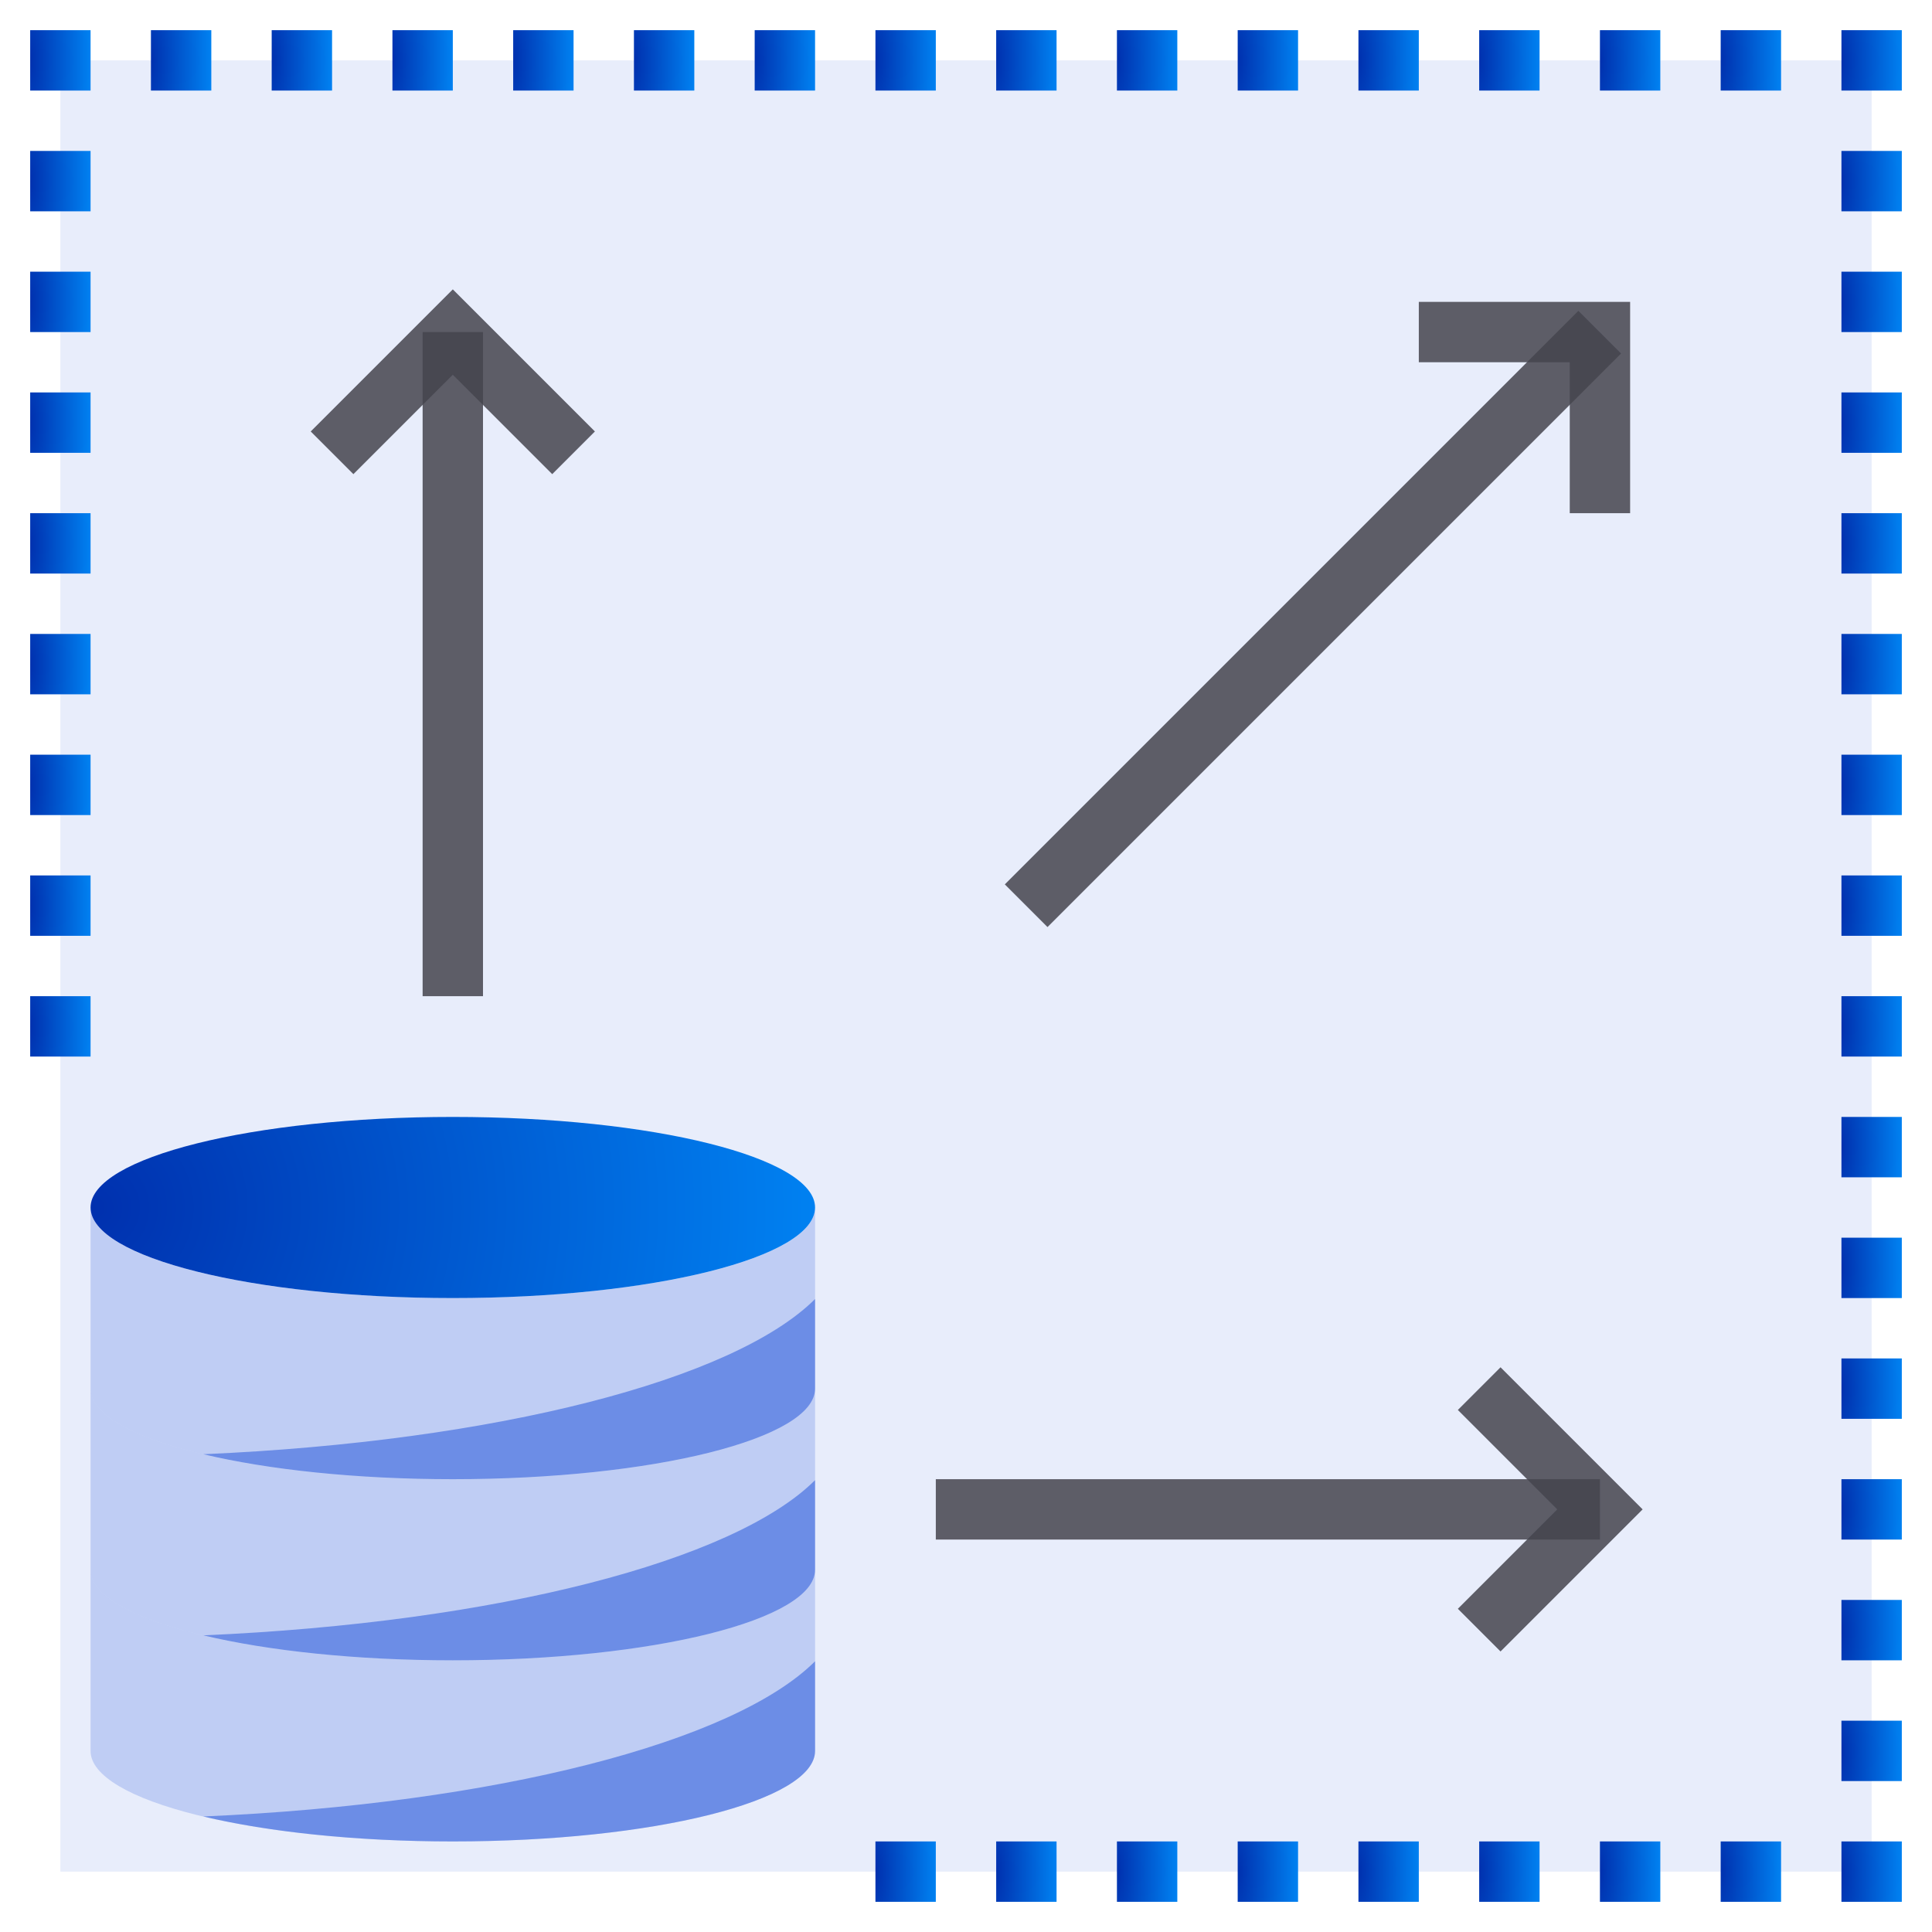<svg width="64" height="64" fill="none" xmlns="http://www.w3.org/2000/svg"><path opacity=".1" d="M2 2h60v60H2V2z" fill="#1B4FD8"/><path opacity=".2" d="M27 40v6c0 1.66-5.37 3-12 3S3 47.66 3 46v-6c0 1.66 5.37 3 12 3s12-1.34 12-3zm0 12v6c0 1.66-5.37 3-12 3S3 59.66 3 58v-6c0 1.66 5.37 3 12 3s12-1.34 12-3z" fill="#1B4FD8"/><path opacity=".2" d="M27 46v6c0 1.66-5.37 3-12 3S3 53.66 3 52v-6c0 1.66 5.37 3 12 3s12-1.34 12-3z" fill="#1B4FD8"/><path d="M15 43c6.627 0 12-1.343 12-3s-5.373-3-12-3-12 1.343-12 3 5.373 3 12 3z" fill="url(#paint0_radial)"/><path opacity=".5" d="M27 43.032c-2.688 2.681-10.556 4.719-20.264 5.141C8.888 48.685 11.793 49 15 49c6.63 0 12-1.34 12-3v-2.968zm0 6c-2.688 2.681-10.556 4.719-20.264 5.141C8.888 54.685 11.793 55 15 55c6.63 0 12-1.34 12-3v-2.968zm0 6c-2.688 2.681-10.556 4.719-20.264 5.141C8.888 60.685 11.793 61 15 61c6.63 0 12-1.34 12-3v-2.968z" fill="#1B4FD8"/><path d="M18.293 15.707L15 12.414l-3.293 3.293-1.414-1.414L15 9.586l4.707 4.707-1.414 1.414z" fill="#44454E" fill-opacity=".85"/><path d="M14 11h2v22h-2V11zm35.707 43.707l-1.414-1.414L51.586 50l-3.293-3.293 1.414-1.414L54.414 50l-4.707 4.707z" fill="#44454E" fill-opacity=".85"/><path d="M31 49h22v2H31v-2zm23-32h-2v-5h-5v-2h7v7z" fill="#44454E" fill-opacity=".85"/><path d="M33.287 29.295l18.998-18.998 1.414 1.414L34.7 30.71l-1.414-1.414z" fill="#44454E" fill-opacity=".85"/><path d="M29 61h2v2h-2v-2z" fill="url(#paint1_radial)"/><path d="M33 61h2v2h-2v-2z" fill="url(#paint2_radial)"/><path d="M37 61h2v2h-2v-2z" fill="url(#paint3_radial)"/><path d="M41 61h2v2h-2v-2z" fill="url(#paint4_radial)"/><path d="M45 61h2v2h-2v-2z" fill="url(#paint5_radial)"/><path d="M49 61h2v2h-2v-2z" fill="url(#paint6_radial)"/><path d="M53 61h2v2h-2v-2z" fill="url(#paint7_radial)"/><path d="M57 61h2v2h-2v-2z" fill="url(#paint8_radial)"/><path d="M61 61h2v2h-2v-2z" fill="url(#paint9_radial)"/><path d="M61 57h2v2h-2v-2z" fill="url(#paint10_radial)"/><path d="M61 53h2v2h-2v-2z" fill="url(#paint11_radial)"/><path d="M61 49h2v2h-2v-2z" fill="url(#paint12_radial)"/><path d="M61 45h2v2h-2v-2z" fill="url(#paint13_radial)"/><path d="M61 41h2v2h-2v-2z" fill="url(#paint14_radial)"/><path d="M61 37h2v2h-2v-2z" fill="url(#paint15_radial)"/><path d="M61 33h2v2h-2v-2z" fill="url(#paint16_radial)"/><path d="M61 29h2v2h-2v-2z" fill="url(#paint17_radial)"/><path d="M61 25h2v2h-2v-2z" fill="url(#paint18_radial)"/><path d="M61 21h2v2h-2v-2z" fill="url(#paint19_radial)"/><path d="M61 17h2v2h-2v-2z" fill="url(#paint20_radial)"/><path d="M61 13h2v2h-2v-2z" fill="url(#paint21_radial)"/><path d="M61 9h2v2h-2V9z" fill="url(#paint22_radial)"/><path d="M61 5h2v2h-2V5z" fill="url(#paint23_radial)"/><path d="M61 1h2v2h-2V1z" fill="url(#paint24_radial)"/><path d="M57 1h2v2h-2V1z" fill="url(#paint25_radial)"/><path d="M53 1h2v2h-2V1z" fill="url(#paint26_radial)"/><path d="M49 1h2v2h-2V1z" fill="url(#paint27_radial)"/><path d="M45 1h2v2h-2V1z" fill="url(#paint28_radial)"/><path d="M41 1h2v2h-2V1z" fill="url(#paint29_radial)"/><path d="M37 1h2v2h-2V1z" fill="url(#paint30_radial)"/><path d="M33 1h2v2h-2V1z" fill="url(#paint31_radial)"/><path d="M29 1h2v2h-2V1z" fill="url(#paint32_radial)"/><path d="M25 1h2v2h-2V1z" fill="url(#paint33_radial)"/><path d="M21 1h2v2h-2V1z" fill="url(#paint34_radial)"/><path d="M17 1h2v2h-2V1z" fill="url(#paint35_radial)"/><path d="M13 1h2v2h-2V1z" fill="url(#paint36_radial)"/><path d="M9 1h2v2H9V1z" fill="url(#paint37_radial)"/><path d="M5 1h2v2H5V1z" fill="url(#paint38_radial)"/><path d="M1 1h2v2H1V1z" fill="url(#paint39_radial)"/><path d="M1 5h2v2H1V5z" fill="url(#paint40_radial)"/><path d="M1 9h2v2H1V9z" fill="url(#paint41_radial)"/><path d="M1 13h2v2H1v-2z" fill="url(#paint42_radial)"/><path d="M1 17h2v2H1v-2z" fill="url(#paint43_radial)"/><path d="M1 21h2v2H1v-2z" fill="url(#paint44_radial)"/><path d="M1 25h2v2H1v-2z" fill="url(#paint45_radial)"/><path d="M1 29h2v2H1v-2z" fill="url(#paint46_radial)"/><path d="M1 33h2v2H1v-2z" fill="url(#paint47_radial)"/><defs><radialGradient id="paint0_radial" cx="0" cy="0" r="1" gradientUnits="userSpaceOnUse" gradientTransform="matrix(24 0 0 22.059 3 40.004)"><stop stop-color="#0030AE"/><stop offset="1" stop-color="#0081F1"/></radialGradient><radialGradient id="paint1_radial" cx="0" cy="0" r="1" gradientUnits="userSpaceOnUse" gradientTransform="matrix(2 0 0 7.353 29 62.001)"><stop stop-color="#0030AE"/><stop offset="1" stop-color="#0081F1"/></radialGradient><radialGradient id="paint2_radial" cx="0" cy="0" r="1" gradientUnits="userSpaceOnUse" gradientTransform="matrix(2 0 0 7.353 33 62.001)"><stop stop-color="#0030AE"/><stop offset="1" stop-color="#0081F1"/></radialGradient><radialGradient id="paint3_radial" cx="0" cy="0" r="1" gradientUnits="userSpaceOnUse" gradientTransform="matrix(2 0 0 7.353 37 62.001)"><stop stop-color="#0030AE"/><stop offset="1" stop-color="#0081F1"/></radialGradient><radialGradient id="paint4_radial" cx="0" cy="0" r="1" gradientUnits="userSpaceOnUse" gradientTransform="matrix(2 0 0 7.353 41 62.001)"><stop stop-color="#0030AE"/><stop offset="1" stop-color="#0081F1"/></radialGradient><radialGradient id="paint5_radial" cx="0" cy="0" r="1" gradientUnits="userSpaceOnUse" gradientTransform="matrix(2 0 0 7.353 45 62.001)"><stop stop-color="#0030AE"/><stop offset="1" stop-color="#0081F1"/></radialGradient><radialGradient id="paint6_radial" cx="0" cy="0" r="1" gradientUnits="userSpaceOnUse" gradientTransform="matrix(2 0 0 7.353 49 62.001)"><stop stop-color="#0030AE"/><stop offset="1" stop-color="#0081F1"/></radialGradient><radialGradient id="paint7_radial" cx="0" cy="0" r="1" gradientUnits="userSpaceOnUse" gradientTransform="matrix(2 0 0 7.353 53 62.001)"><stop stop-color="#0030AE"/><stop offset="1" stop-color="#0081F1"/></radialGradient><radialGradient id="paint8_radial" cx="0" cy="0" r="1" gradientUnits="userSpaceOnUse" gradientTransform="matrix(2 0 0 7.353 57 62.001)"><stop stop-color="#0030AE"/><stop offset="1" stop-color="#0081F1"/></radialGradient><radialGradient id="paint9_radial" cx="0" cy="0" r="1" gradientUnits="userSpaceOnUse" gradientTransform="matrix(2 0 0 7.353 61 62.001)"><stop stop-color="#0030AE"/><stop offset="1" stop-color="#0081F1"/></radialGradient><radialGradient id="paint10_radial" cx="0" cy="0" r="1" gradientUnits="userSpaceOnUse" gradientTransform="matrix(2 0 0 7.353 61 58.001)"><stop stop-color="#0030AE"/><stop offset="1" stop-color="#0081F1"/></radialGradient><radialGradient id="paint11_radial" cx="0" cy="0" r="1" gradientUnits="userSpaceOnUse" gradientTransform="matrix(2 0 0 7.353 61 54.001)"><stop stop-color="#0030AE"/><stop offset="1" stop-color="#0081F1"/></radialGradient><radialGradient id="paint12_radial" cx="0" cy="0" r="1" gradientUnits="userSpaceOnUse" gradientTransform="matrix(2 0 0 7.353 61 50.001)"><stop stop-color="#0030AE"/><stop offset="1" stop-color="#0081F1"/></radialGradient><radialGradient id="paint13_radial" cx="0" cy="0" r="1" gradientUnits="userSpaceOnUse" gradientTransform="matrix(2 0 0 7.353 61 46.001)"><stop stop-color="#0030AE"/><stop offset="1" stop-color="#0081F1"/></radialGradient><radialGradient id="paint14_radial" cx="0" cy="0" r="1" gradientUnits="userSpaceOnUse" gradientTransform="matrix(2 0 0 7.353 61 42.001)"><stop stop-color="#0030AE"/><stop offset="1" stop-color="#0081F1"/></radialGradient><radialGradient id="paint15_radial" cx="0" cy="0" r="1" gradientUnits="userSpaceOnUse" gradientTransform="matrix(2 0 0 7.353 61 38.001)"><stop stop-color="#0030AE"/><stop offset="1" stop-color="#0081F1"/></radialGradient><radialGradient id="paint16_radial" cx="0" cy="0" r="1" gradientUnits="userSpaceOnUse" gradientTransform="matrix(2 0 0 7.353 61 34.001)"><stop stop-color="#0030AE"/><stop offset="1" stop-color="#0081F1"/></radialGradient><radialGradient id="paint17_radial" cx="0" cy="0" r="1" gradientUnits="userSpaceOnUse" gradientTransform="matrix(2 0 0 7.353 61 30.001)"><stop stop-color="#0030AE"/><stop offset="1" stop-color="#0081F1"/></radialGradient><radialGradient id="paint18_radial" cx="0" cy="0" r="1" gradientUnits="userSpaceOnUse" gradientTransform="matrix(2 0 0 7.353 61 26.001)"><stop stop-color="#0030AE"/><stop offset="1" stop-color="#0081F1"/></radialGradient><radialGradient id="paint19_radial" cx="0" cy="0" r="1" gradientUnits="userSpaceOnUse" gradientTransform="matrix(2 0 0 7.353 61 22.001)"><stop stop-color="#0030AE"/><stop offset="1" stop-color="#0081F1"/></radialGradient><radialGradient id="paint20_radial" cx="0" cy="0" r="1" gradientUnits="userSpaceOnUse" gradientTransform="matrix(2 0 0 7.353 61 18.001)"><stop stop-color="#0030AE"/><stop offset="1" stop-color="#0081F1"/></radialGradient><radialGradient id="paint21_radial" cx="0" cy="0" r="1" gradientUnits="userSpaceOnUse" gradientTransform="matrix(2 0 0 7.353 61 14.001)"><stop stop-color="#0030AE"/><stop offset="1" stop-color="#0081F1"/></radialGradient><radialGradient id="paint22_radial" cx="0" cy="0" r="1" gradientUnits="userSpaceOnUse" gradientTransform="matrix(2 0 0 7.353 61 10.001)"><stop stop-color="#0030AE"/><stop offset="1" stop-color="#0081F1"/></radialGradient><radialGradient id="paint23_radial" cx="0" cy="0" r="1" gradientUnits="userSpaceOnUse" gradientTransform="matrix(2 0 0 7.353 61 6.001)"><stop stop-color="#0030AE"/><stop offset="1" stop-color="#0081F1"/></radialGradient><radialGradient id="paint24_radial" cx="0" cy="0" r="1" gradientUnits="userSpaceOnUse" gradientTransform="matrix(2 0 0 7.353 61 2.001)"><stop stop-color="#0030AE"/><stop offset="1" stop-color="#0081F1"/></radialGradient><radialGradient id="paint25_radial" cx="0" cy="0" r="1" gradientUnits="userSpaceOnUse" gradientTransform="matrix(2 0 0 7.353 57 2.001)"><stop stop-color="#0030AE"/><stop offset="1" stop-color="#0081F1"/></radialGradient><radialGradient id="paint26_radial" cx="0" cy="0" r="1" gradientUnits="userSpaceOnUse" gradientTransform="matrix(2 0 0 7.353 53 2.001)"><stop stop-color="#0030AE"/><stop offset="1" stop-color="#0081F1"/></radialGradient><radialGradient id="paint27_radial" cx="0" cy="0" r="1" gradientUnits="userSpaceOnUse" gradientTransform="matrix(2 0 0 7.353 49 2.001)"><stop stop-color="#0030AE"/><stop offset="1" stop-color="#0081F1"/></radialGradient><radialGradient id="paint28_radial" cx="0" cy="0" r="1" gradientUnits="userSpaceOnUse" gradientTransform="matrix(2 0 0 7.353 45 2.001)"><stop stop-color="#0030AE"/><stop offset="1" stop-color="#0081F1"/></radialGradient><radialGradient id="paint29_radial" cx="0" cy="0" r="1" gradientUnits="userSpaceOnUse" gradientTransform="matrix(2 0 0 7.353 41 2.001)"><stop stop-color="#0030AE"/><stop offset="1" stop-color="#0081F1"/></radialGradient><radialGradient id="paint30_radial" cx="0" cy="0" r="1" gradientUnits="userSpaceOnUse" gradientTransform="matrix(2 0 0 7.353 37 2.001)"><stop stop-color="#0030AE"/><stop offset="1" stop-color="#0081F1"/></radialGradient><radialGradient id="paint31_radial" cx="0" cy="0" r="1" gradientUnits="userSpaceOnUse" gradientTransform="matrix(2 0 0 7.353 33 2.001)"><stop stop-color="#0030AE"/><stop offset="1" stop-color="#0081F1"/></radialGradient><radialGradient id="paint32_radial" cx="0" cy="0" r="1" gradientUnits="userSpaceOnUse" gradientTransform="matrix(2 0 0 7.353 29 2.001)"><stop stop-color="#0030AE"/><stop offset="1" stop-color="#0081F1"/></radialGradient><radialGradient id="paint33_radial" cx="0" cy="0" r="1" gradientUnits="userSpaceOnUse" gradientTransform="matrix(2 0 0 7.353 25 2.001)"><stop stop-color="#0030AE"/><stop offset="1" stop-color="#0081F1"/></radialGradient><radialGradient id="paint34_radial" cx="0" cy="0" r="1" gradientUnits="userSpaceOnUse" gradientTransform="matrix(2 0 0 7.353 21 2.001)"><stop stop-color="#0030AE"/><stop offset="1" stop-color="#0081F1"/></radialGradient><radialGradient id="paint35_radial" cx="0" cy="0" r="1" gradientUnits="userSpaceOnUse" gradientTransform="matrix(2 0 0 7.353 17 2.001)"><stop stop-color="#0030AE"/><stop offset="1" stop-color="#0081F1"/></radialGradient><radialGradient id="paint36_radial" cx="0" cy="0" r="1" gradientUnits="userSpaceOnUse" gradientTransform="matrix(2 0 0 7.353 13 2.001)"><stop stop-color="#0030AE"/><stop offset="1" stop-color="#0081F1"/></radialGradient><radialGradient id="paint37_radial" cx="0" cy="0" r="1" gradientUnits="userSpaceOnUse" gradientTransform="matrix(2 0 0 7.353 9 2.001)"><stop stop-color="#0030AE"/><stop offset="1" stop-color="#0081F1"/></radialGradient><radialGradient id="paint38_radial" cx="0" cy="0" r="1" gradientUnits="userSpaceOnUse" gradientTransform="matrix(2 0 0 7.353 5 2.001)"><stop stop-color="#0030AE"/><stop offset="1" stop-color="#0081F1"/></radialGradient><radialGradient id="paint39_radial" cx="0" cy="0" r="1" gradientUnits="userSpaceOnUse" gradientTransform="matrix(2 0 0 7.353 1 2.001)"><stop stop-color="#0030AE"/><stop offset="1" stop-color="#0081F1"/></radialGradient><radialGradient id="paint40_radial" cx="0" cy="0" r="1" gradientUnits="userSpaceOnUse" gradientTransform="matrix(2 0 0 7.353 1 6.001)"><stop stop-color="#0030AE"/><stop offset="1" stop-color="#0081F1"/></radialGradient><radialGradient id="paint41_radial" cx="0" cy="0" r="1" gradientUnits="userSpaceOnUse" gradientTransform="matrix(2 0 0 7.353 1 10.001)"><stop stop-color="#0030AE"/><stop offset="1" stop-color="#0081F1"/></radialGradient><radialGradient id="paint42_radial" cx="0" cy="0" r="1" gradientUnits="userSpaceOnUse" gradientTransform="matrix(2 0 0 7.353 1 14.001)"><stop stop-color="#0030AE"/><stop offset="1" stop-color="#0081F1"/></radialGradient><radialGradient id="paint43_radial" cx="0" cy="0" r="1" gradientUnits="userSpaceOnUse" gradientTransform="matrix(2 0 0 7.353 1 18.001)"><stop stop-color="#0030AE"/><stop offset="1" stop-color="#0081F1"/></radialGradient><radialGradient id="paint44_radial" cx="0" cy="0" r="1" gradientUnits="userSpaceOnUse" gradientTransform="matrix(2 0 0 7.353 1 22.001)"><stop stop-color="#0030AE"/><stop offset="1" stop-color="#0081F1"/></radialGradient><radialGradient id="paint45_radial" cx="0" cy="0" r="1" gradientUnits="userSpaceOnUse" gradientTransform="matrix(2 0 0 7.353 1 26.001)"><stop stop-color="#0030AE"/><stop offset="1" stop-color="#0081F1"/></radialGradient><radialGradient id="paint46_radial" cx="0" cy="0" r="1" gradientUnits="userSpaceOnUse" gradientTransform="matrix(2 0 0 7.353 1 30.001)"><stop stop-color="#0030AE"/><stop offset="1" stop-color="#0081F1"/></radialGradient><radialGradient id="paint47_radial" cx="0" cy="0" r="1" gradientUnits="userSpaceOnUse" gradientTransform="matrix(2 0 0 7.353 1 34.001)"><stop stop-color="#0030AE"/><stop offset="1" stop-color="#0081F1"/></radialGradient></defs></svg>